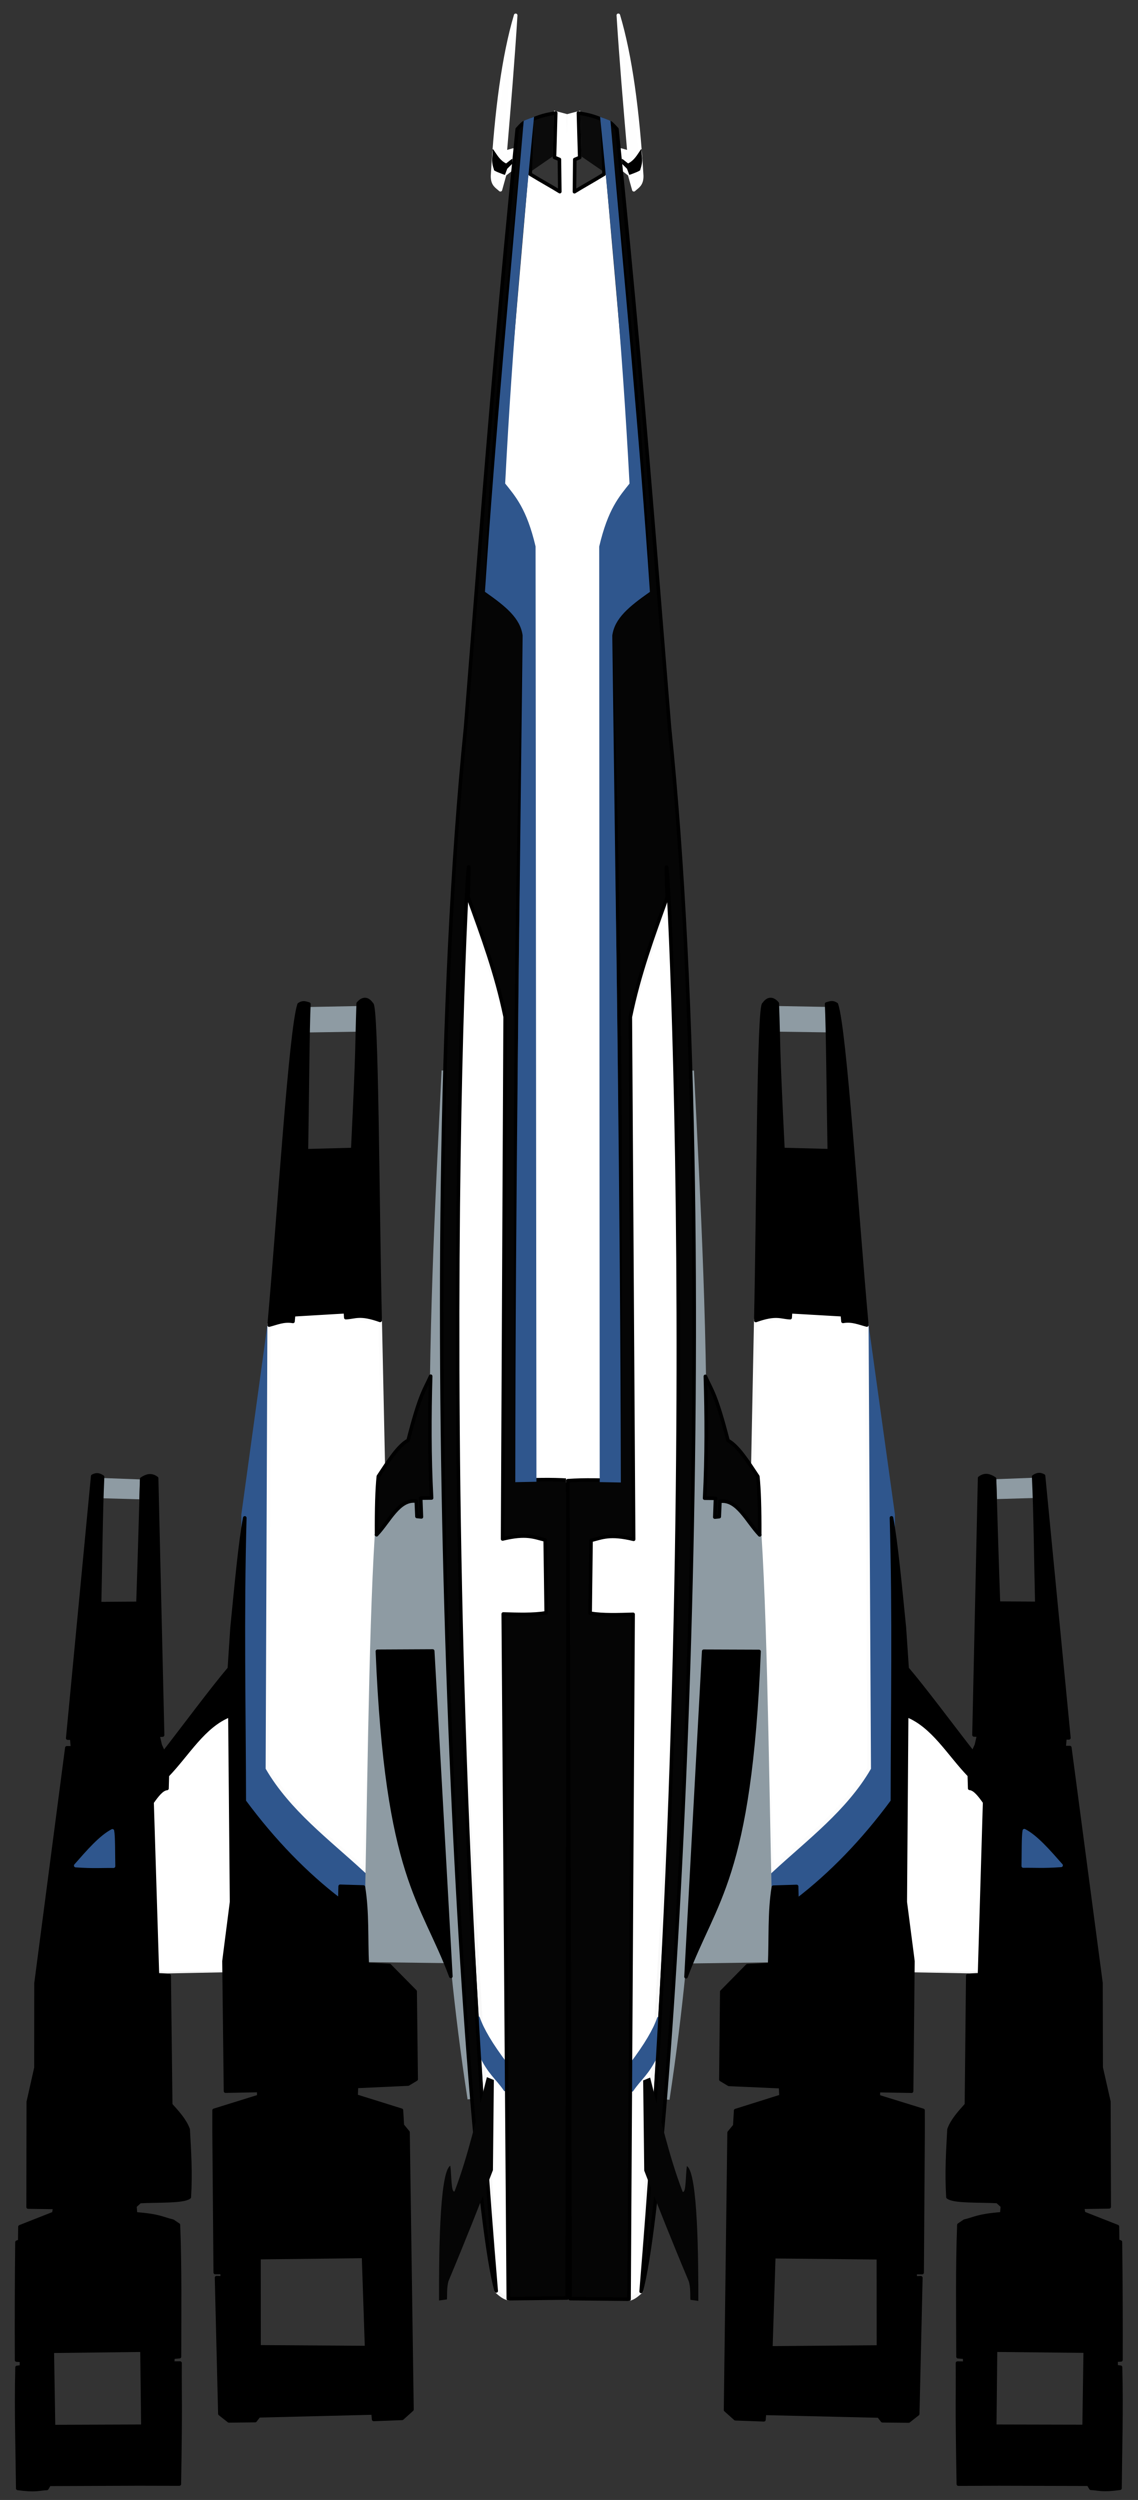<?xml version="1.0" encoding="UTF-8" standalone="no"?>
<!-- Created with Inkscape (http://www.inkscape.org/) -->

<svg
   xmlns:dc="http://purl.org/dc/elements/1.1/"
   xmlns:cc="http://creativecommons.org/ns#"
   xmlns:rdf="http://www.w3.org/1999/02/22-rdf-syntax-ns#"
   xmlns:svg="http://www.w3.org/2000/svg"
   xmlns="http://www.w3.org/2000/svg"
   xmlns:sodipodi="http://sodipodi.sourceforge.net/DTD/sodipodi-0.dtd"
   xmlns:inkscape="http://www.inkscape.org/namespaces/inkscape"
   width="84.57mm"
   height="185.748mm"
   viewBox="0 0 84.57 185.748"
   version="1.1"
   id="svg844"
   inkscape:version="0.92.3 (unknown)"
   sodipodi:docname="normandy.svg">
  <rect x="0" y="0" width="84.57" height="185.748" fill="#333333" stroke="none"/>
  <defs
     id="defs838" />
  <sodipodi:namedview
     id="base"
     pagecolor="#000000"
     bordercolor="#666666"
     borderopacity="1.0"
     inkscape:pageopacity="0"
     inkscape:pageshadow="2"
     inkscape:zoom="0.63574219"
     inkscape:cx="209.59709"
     inkscape:cy="4.9803299"
     inkscape:document-units="mm"
     inkscape:current-layer="layer1"
     showgrid="false"
     inkscape:window-width="1080"
     inkscape:window-height="1886"
     inkscape:window-x="1080"
     inkscape:window-y="0"
     inkscape:window-maximized="1"
     inkscape:pagecheckerboard="true"
     fit-margin-top="1"
     fit-margin-bottom="1"
     fit-margin-right="1"
     fit-margin-left="1" />
  <g
     inkscape:groupmode="layer"
     id="layer3"
     inkscape:label="Layer 3"
     transform="translate(-52.709,-48.667)" />
  <g
     inkscape:groupmode="layer"
     id="layer2"
     inkscape:label="Layer 2"
     transform="translate(-52.709,-48.667)" />
  <g
     inkscape:label="Layer 1"
     inkscape:groupmode="layer"
     id="layer1"
     transform="translate(-52.709,-48.667)">
    <g
       id="g1719"
       transform="rotate(-0.672,831.406,76.905)">
      <g
         transform="translate(-15.399,-13.318)"
         id="g1625">
        <g
           id="g1601"
           transform="translate(8.324,7.491)">
          <path
             sodipodi:nodetypes="ccccccccc"
             inkscape:connector-curvature="0"
             id="path1471"
             d="m 95.045,216.001 c -0.933,-26.277 -4.024,-61.851 -0.874,-103.59 l 2.649,8.939 -0.644,38.79 c 1.096,-0.248 2.154,-0.231 3.164,0.11 l 0.011,5.415 c -1.055,0.087 -2.12,0.099 -3.193,0.048 l -0.221,50.874 c -0.206,-0.066 -0.407,-0.126 -0.891,-0.586 z"
             style="fill:#ffffff;fill-opacity:1;stroke:#f8f8f8;stroke-width:0.265;stroke-linecap:round;stroke-linejoin:round;stroke-miterlimit:4;stroke-dasharray:none;stroke-opacity:1" />
          <path
             sodipodi:nodetypes="ccccccccc"
             inkscape:connector-curvature="0"
             id="path1458"
             d="m 76.915,158.1 2.1,-14.054 c -0.407,10.385 -0.409,21.108 -0.515,32.923 0.672,2.738 4.529,5.115 7.136,7.633 l 0.031,1.772 -1.997,-0.865 -0.034,1.02 c -2.761,-2.125 -5.031,-4.65 -7.008,-7.412 z"
             style="fill:#2f568d;fill-opacity:1;stroke:#2f568d;stroke-width:0.265;stroke-linecap:round;stroke-linejoin:round;stroke-miterlimit:4;stroke-dasharray:none;stroke-opacity:1" />
          <path
             sodipodi:nodetypes="cccccccccc"
             inkscape:connector-curvature="0"
             id="path1464"
             d="m 69.788,179.117 0.247,12.824 0.871,0.052 4.081,-0.034 -5e-6,-0.993 0.615,-4.384 0.039,-13.851 c -1.642,0.732 -3.141,2.834 -4.695,4.402 l -0.039,0.969 z"
             style="fill:#ffffff;fill-opacity:1;stroke:#ffffff;stroke-width:0.265px;stroke-linecap:butt;stroke-linejoin:miter;stroke-opacity:0.941" />
          <path
             sodipodi:nodetypes="ccccccccccccc"
             inkscape:connector-curvature="0"
             id="path1466"
             d="m 85.637,184.602 c -2.555,-2.407 -5.405,-4.585 -7.136,-7.633 l 0.515,-32.923 1.776,-0.252 0.052,-0.494 3.85,-0.182 0.026,0.442 2.549,0.234 0.104,10.821 -0.374,0.762 -0.184,4.341 -0.43,7.201 z"
             style="fill:#ffffff;fill-opacity:1;stroke:#fcfcfc;stroke-width:0.265px;stroke-linecap:butt;stroke-linejoin:miter;stroke-opacity:1" />
          <path
             sodipodi:nodetypes="ccccc"
             inkscape:connector-curvature="0"
             id="path1474"
             d="m 66.454,155.392 2.684,0.131 -0.055,1.214 -2.714,-0.108 z"
             style="fill:#8e9ba3;fill-opacity:1;stroke:#8e9ba3;stroke-width:0.265px;stroke-linecap:butt;stroke-linejoin:miter;stroke-opacity:1" />
          <path
             inkscape:connector-curvature="0"
             id="path1476"
             d="m 82.365,120.579 3.381,-0.026 -0.039,1.639 -3.407,0.013 z"
             style="fill:#8e9ba3;fill-opacity:1;stroke:#8e9ba3;stroke-width:0.265px;stroke-linecap:butt;stroke-linejoin:miter;stroke-opacity:1" />
          <path
             sodipodi:nodetypes="ccccccccc"
             inkscape:connector-curvature="0"
             id="path1480"
             d="m 86.814,159.717 c -0.574,7.645 -0.802,21.071 -1.203,31.606 l 5.764,0.14 c -3.39,-6.446 -4.604,-14.357 -4.602,-23.088 l 4.11,0.026 c 0.633,10.785 0.396,19.624 2.331,33.325 L 92.184,125.285 c -0.605,9.956 -1.251,19.773 -1.251,31.746 -1.081,-0.288 -2.381,0.31 -4.12,2.685 z"
             style="fill:#8e9ba3;fill-opacity:1;stroke:#8e9ba3;stroke-width:0.265px;stroke-linecap:butt;stroke-linejoin:miter;stroke-opacity:1" />
          <path
             sodipodi:nodetypes="cccccccc"
             inkscape:connector-curvature="0"
             id="path1482"
             d="m 97.187,59.899 c -0.258,-0.248 -0.59,-0.384 -0.57,-1.048 0.342,-4.82 0.927,-8.893 1.858,-11.9 -0.238,3.266 -0.567,6.712 -0.901,10.171 l 0.607,-0.166 -0.129,1.398 -0.533,0.405 c 0.106,-0.364 0.009,-0.029 -0.331,1.14 z"
             style="fill:#fefefe;fill-opacity:1;stroke:#ffffff;stroke-width:0.265;stroke-linecap:round;stroke-linejoin:round;stroke-miterlimit:4;stroke-dasharray:none;stroke-opacity:1" />
          <path
             inkscape:connector-curvature="0"
             id="path1484"
             d="m 101.112,155.837 0.967,-101.4 -0.714,-0.2 -0.13,3.303 -1.821,1.223 -2.265,23.005 2.207,4.672 -0.749,69.345 z"
             style="fill:#ffffff;fill-opacity:1;stroke:#ffffff;stroke-width:0.265px;stroke-linecap:butt;stroke-linejoin:miter;stroke-opacity:1" />
          <path
             sodipodi:nodetypes="ccccc"
             inkscape:connector-curvature="0"
             id="path1456"
             d="m 95.937,199.141 c -1.07,-1.447 -1.71,-2.571 -1.996,-3.43 l 0.156,2.704 c 0.661,1.432 1.176,1.701 1.794,2.626 z"
             style="fill:#2f568d;fill-opacity:1;stroke:#2f568d;stroke-width:0.265;stroke-linecap:round;stroke-linejoin:round;stroke-miterlimit:4;stroke-dasharray:none;stroke-opacity:1" />
          <path
             sodipodi:nodetypes="cccccccccccsccccccc"
             inkscape:connector-curvature="0"
             id="path1417"
             d="m 101.112,155.837 -0.798,60.75 h -4.377 l 0.221,-50.874 c 1.088,0.042 2.201,0.103 3.193,-0.048 l -0.011,-5.415 c -0.839,-0.212 -1.383,-0.521 -3.164,-0.11 l 0.644,-38.79 c -0.609,-3.162 -1.634,-6.047 -2.649,-8.939 0.716,-14.13 -3.68,40.921 0.874,103.59 -2.337,-8.644 -5.469,-76.002 -0.914,-116.186 0.411,-4.486 0.806,-8.911 1.226,-13.484 0.84,-9.147 1.779,-18.891 3.134,-30.924 0.303,-0.329 0.456,-0.485 0.612,-0.52 -1.22,11.601 -2.837,22.74 -3.277,34.803 0.393,0.488 2.577,1.554 2.757,3.329 -0.945,20.82 -1.263,41.917 -1.281,62.778 1.279,-0.033 2.505,-0.062 3.811,0.039 z"
             style="fill:#050505;fill-opacity:1;stroke:#000000;stroke-width:0.265;stroke-linecap:round;stroke-linejoin:round;stroke-miterlimit:4;stroke-dasharray:none;stroke-opacity:1;paint-order:stroke fill markers" />
          <path
             sodipodi:nodetypes="ccccccccc"
             inkscape:connector-curvature="0"
             id="path1438"
             d="m 94.539,200.107 c -0.766,2.877 -1.457,5.816 -2.501,8.461 -0.261,0.137 -0.207,-1.224 -0.294,-1.913 -0.841,0.466 -0.929,7.188 -0.956,10.006 l 0.589,-0.074 c 0.026,-0.138 -0.021,-0.953 0.147,-1.398 1.239,-2.861 2.34,-5.549 3.384,-8.166 l 0.147,-6.695 z"
             style="fill:#050505;fill-opacity:1;stroke:#000000;stroke-width:0;stroke-linecap:round;stroke-linejoin:round;stroke-miterlimit:4;stroke-dasharray:none;stroke-opacity:1" />
          <path
             sodipodi:nodetypes="cccc"
             inkscape:connector-curvature="0"
             id="path1440"
             d="m 91.95,192.591 c -2.052,-5.72 -4.676,-7.315 -5.176,-24.216 l 4.11,0.026 z"
             style="fill:#000000;fill-opacity:0.993;stroke:#000000;stroke-width:0.265;stroke-linecap:round;stroke-linejoin:round;stroke-miterlimit:4;stroke-dasharray:none;stroke-opacity:1;paint-order:stroke fill markers" />
          <path
             sodipodi:nodetypes="cccccccccc"
             inkscape:connector-curvature="0"
             id="path1442"
             d="m 86.998,155.376 c 0.748,-1.105 1.496,-2.257 2.244,-2.649 0.932,-3.467 1.257,-3.719 1.729,-4.745 -0.117,2.933 -0.164,5.921 -0.037,9.049 h -0.809 l 0.037,1.398 -0.331,-0.037 -0.037,-1.14 c -1.285,-0.198 -2.005,1.466 -2.98,2.465 0.012,-1.963 0.074,-3.407 0.184,-4.341 z"
             style="fill:#050505;fill-opacity:1;stroke:#000000;stroke-width:0.265px;stroke-linecap:round;stroke-linejoin:round;stroke-opacity:1" />
          <path
             sodipodi:nodetypes="ccccccc"
             inkscape:connector-curvature="0"
             id="path1444"
             d="m 99.597,54.705 -0.182,4.058 c 0.899,0.562 1.629,0.97 2.185,1.327 v -2.393 l -0.364,-0.156 c 0.043,-1.122 0.087,-2.249 0.13,-3.303 -0.494,0.092 -0.882,0.114 -1.769,0.468 z"
             style="fill:#000000;fill-opacity:0.792;stroke:#000000;stroke-width:0.265;stroke-linecap:round;stroke-linejoin:round;stroke-miterlimit:4;stroke-dasharray:none;stroke-opacity:1;paint-order:stroke fill markers" />
          <path
             sodipodi:nodetypes="cccccccc"
             inkscape:connector-curvature="0"
             id="path1446"
             d="m 98.07,57.655 -0.432,0.331 c -0.496,-0.25 -0.701,-0.679 -0.966,-1.067 0.044,0.493 -0.171,0.725 0.092,1.481 -0.092,0.024 0.424,0.241 0.754,0.359 l 0.166,-0.432 0.368,-0.359 z"
             style="fill:#000000;fill-opacity:1;stroke:#000000;stroke-width:0.065;stroke-linecap:round;stroke-linejoin:round;stroke-miterlimit:4;stroke-dasharray:none;stroke-opacity:1;paint-order:stroke fill markers" />
          <path
             sodipodi:nodetypes="ccccccccccccc"
             inkscape:connector-curvature="0"
             id="path1448"
             d="m 79.015,144.046 c 0.847,-8.379 1.841,-21.87 2.504,-23.793 0.318,-0.209 0.508,-0.077 0.728,-0.026 -0.104,1.606 -0.208,7.266 -0.312,10.899 l 3.446,-0.052 c 0.503,-8.362 0.371,-7.38 0.533,-10.847 0.353,-0.409 0.712,-0.371 0.988,0.052 0.407,-0.073 0.262,15.153 0.364,23.514 -1.52,-0.562 -1.839,-0.257 -2.549,-0.234 l -0.026,-0.442 -3.85,0.182 -0.052,0.494 c -0.664,-0.132 -1.203,0.111 -1.776,0.252 z"
             style="fill:#000000;fill-opacity:1;stroke:#000000;stroke-width:0.265px;stroke-linecap:round;stroke-linejoin:round;stroke-opacity:1;paint-order:stroke fill markers" />
          <path
             id="path1450"
             transform="scale(0.265)"
             d="m 249.441,584.998 c -0.437,-0.01 -0.83,0.133 -1.246,0.344 l -7.863,73.363 1.117,-0.012 0.197,2.754 -1.598,-0.027 -9.412,65.893 -0.295,23.693 -2.262,9.535 -0.393,29.494 7.471,0.195 -0.295,1.674 -9.535,3.637 -0.1,4.031 -0.785,0.295 c -0.273,11.501 -0.404,22.359 -0.492,33.031 l 1.377,0.098 -0.053,1.84 -1.227,0.127 c -0.436,12.194 -0.175,22.717 -0.197,33.918 5.111,0.757 5.807,0.176 8.16,0.098 l 0.693,-1.139 25.094,0.189 11.375,0.162 c 0.68,-24.425 0.393,-22.61 0.59,-33.916 h -2.064 l 0.098,-1.672 1.834,-0.121 c 0.162,-12.49 0.465,-25.193 0.133,-36.941 l -1.572,-1.082 c -3.04,-0.734 -3.512,-1.545 -10.422,-2.162 l -0.146,-2.164 1.424,-1.277 c 5.045,-0.228 12.225,0.207 13.863,-1.082 0.501,-6.947 0.158,-12.91 -0.1,-18.973 -0.906,-2.589 -2.894,-4.773 -4.816,-6.98 v -36.178 l -3.293,-0.197 -0.936,-48.467 3.244,-14.236 -0.771,-1.75 -0.613,-2.797 1.316,-0.041 -0.834,-72.018 c -1.508,-1.172 -2.858,-0.701 -4.172,0.139 -0.446,10.905 -0.776,19.822 -1.463,34.873 l -10.771,-0.045 c 0.412,-11.894 0.673,-25.458 1.252,-35.523 -0.593,-0.408 -1.075,-0.572 -1.512,-0.582 z m 9.705,245.539 v 21.334 l -25.07,-0.195 -0.098,-21.137 z"
             style="fill:#000000;fill-opacity:1;stroke:#000000;stroke-width:1.002;stroke-linecap:round;stroke-linejoin:round;stroke-miterlimit:4;stroke-dasharray:none;stroke-opacity:1;paint-order:stroke fill markers"
             inkscape:connector-curvature="0" />
          <path
             id="path1452"
             transform="scale(0.265)"
             d="m 290.703,597.543 c -1.311,6.345 -2.621,18.889 -3.932,30.771 l -0.885,11.404 c -5.043,5.812 -12.568,15.759 -18.852,23.639 l -3.27,13.621 c 1.409,-1.939 2.819,-3.763 4.229,-3.836 l 0.146,-3.662 c 5.827,-5.903 10.281,-13.777 17.746,-16.639 l -0.148,52.352 -2.322,16.566 v 36.428 l 9.314,-0.07 v 1.668 l -12.582,3.754 -0.068,6.049 -0.139,39.416 h 1.945 v 1.529 l -1.6,-0.07 0.488,38.164 2.502,2.016 h 7.369 l 1.043,-1.32 32.047,-0.418 0.139,1.809 7.994,-0.209 2.779,-2.434 -0.197,-77.748 -1.572,-1.965 -0.197,-4.229 L 320,760 l 0.148,-2.703 14.5,-0.492 2.262,-1.326 v -24.627 l -7.1,-7.357 -6.242,-0.385 c -0.257,-7.095 0.263,-14.606 -0.816,-21.701 l -6.516,-0.271 -0.129,3.854 c -9.395,-7.339 -18.386,-16.785 -26.484,-28.014 0.248,-26.321 -0.004,-51.942 1.08,-79.434 z m 1.541,207.428 h 29.336 l 0.557,25.582 -30.17,-0.557 z"
             style="fill:#000000;fill-opacity:1;stroke:#000000;stroke-width:1.002;stroke-linecap:butt;stroke-linejoin:round;stroke-miterlimit:4;stroke-dasharray:none;stroke-opacity:1"
             inkscape:connector-curvature="0" />
          <path
             sodipodi:nodetypes="ccccccccc"
             inkscape:connector-curvature="0"
             id="path1454"
             d="m 98.609,155.785 0.749,-69.345 c -0.62,-2.759 -1.419,-3.662 -2.207,-4.672 0.695,-11.047 1.606,-19.322 2.447,-27.063 l -0.494,0.182 c -1.118,11.59 -2.377,23.12 -3.277,34.803 1.458,1.059 2.589,1.964 2.757,3.329 -0.477,20.926 -1.033,41.852 -1.281,62.778 z"
             style="fill:#2f568d;fill-opacity:1;stroke:#2f568d;stroke-width:0.265px;stroke-linecap:butt;stroke-linejoin:miter;stroke-opacity:1" />
          <path
             sodipodi:nodetypes="cccc"
             inkscape:connector-curvature="0"
             id="path1462"
             d="m 64.17,184.033 c 0.941,-1.047 1.884,-2.11 2.757,-2.549 0.076,0.425 0.042,1.698 0.052,2.627 -0.926,-0.024 -1.394,0.035 -2.809,-0.078 z"
             style="fill:#2f568d;fill-opacity:1;stroke:#2f568d;stroke-width:0.265;stroke-linecap:round;stroke-linejoin:round;stroke-miterlimit:4;stroke-dasharray:none;stroke-opacity:1" />
        </g>
      </g>
      <g
         id="g1671"
         transform="matrix(-1,-0.022,-0.022,1,207.025,-10.881)">
        <g
           transform="translate(8.324,7.491)"
           id="g1669">
          <path
             style="fill:#ffffff;fill-opacity:1;stroke:#f8f8f8;stroke-width:0.265;stroke-linecap:round;stroke-linejoin:round;stroke-miterlimit:4;stroke-dasharray:none;stroke-opacity:1"
             d="m 95.045,216.001 c -0.933,-26.277 -4.024,-61.851 -0.874,-103.59 l 2.649,8.939 -0.644,38.79 c 1.096,-0.248 2.154,-0.231 3.164,0.11 l 0.011,5.415 c -1.055,0.087 -2.12,0.099 -3.193,0.048 l -0.221,50.874 c -0.206,-0.066 -0.407,-0.126 -0.891,-0.586 z"
             id="path1627"
             inkscape:connector-curvature="0"
             sodipodi:nodetypes="ccccccccc" />
          <path
             style="fill:#2f568d;fill-opacity:1;stroke:#2f568d;stroke-width:0.265;stroke-linecap:round;stroke-linejoin:round;stroke-miterlimit:4;stroke-dasharray:none;stroke-opacity:1"
             d="m 76.915,158.1 2.1,-14.054 c -0.407,10.385 -0.409,21.108 -0.515,32.923 0.672,2.738 4.529,5.115 7.136,7.633 l 0.031,1.772 -1.997,-0.865 -0.034,1.02 c -2.761,-2.125 -5.031,-4.65 -7.008,-7.412 z"
             id="path1629"
             inkscape:connector-curvature="0"
             sodipodi:nodetypes="ccccccccc" />
          <path
             style="fill:#ffffff;fill-opacity:1;stroke:#ffffff;stroke-width:0.265px;stroke-linecap:butt;stroke-linejoin:miter;stroke-opacity:0.941"
             d="m 69.788,179.117 0.247,12.824 0.871,0.052 4.081,-0.034 -5e-6,-0.993 0.615,-4.384 0.039,-13.851 c -1.642,0.732 -3.141,2.834 -4.695,4.402 l -0.039,0.969 z"
             id="path1631"
             inkscape:connector-curvature="0"
             sodipodi:nodetypes="cccccccccc" />
          <path
             style="fill:#ffffff;fill-opacity:1;stroke:#fcfcfc;stroke-width:0.265px;stroke-linecap:butt;stroke-linejoin:miter;stroke-opacity:1"
             d="m 85.637,184.602 c -2.555,-2.407 -5.405,-4.585 -7.136,-7.633 l 0.515,-32.923 1.776,-0.252 0.052,-0.494 3.85,-0.182 0.026,0.442 2.549,0.234 0.104,10.821 -0.374,0.762 -0.184,4.341 -0.43,7.201 z"
             id="path1633"
             inkscape:connector-curvature="0"
             sodipodi:nodetypes="ccccccccccccc" />
          <path
             style="fill:#8e9ba3;fill-opacity:1;stroke:#8e9ba3;stroke-width:0.265px;stroke-linecap:butt;stroke-linejoin:miter;stroke-opacity:1"
             d="m 66.454,155.392 2.684,0.131 -0.055,1.214 -2.714,-0.108 z"
             id="path1635"
             inkscape:connector-curvature="0"
             sodipodi:nodetypes="ccccc" />
          <path
             style="fill:#8e9ba3;fill-opacity:1;stroke:#8e9ba3;stroke-width:0.265px;stroke-linecap:butt;stroke-linejoin:miter;stroke-opacity:1"
             d="m 82.365,120.579 3.381,-0.026 -0.039,1.639 -3.407,0.013 z"
             id="path1637"
             inkscape:connector-curvature="0" />
          <path
             style="fill:#8e9ba3;fill-opacity:1;stroke:#8e9ba3;stroke-width:0.265px;stroke-linecap:butt;stroke-linejoin:miter;stroke-opacity:1"
             d="m 86.814,159.717 c -0.574,7.645 -0.802,21.071 -1.203,31.606 l 5.764,0.14 c -3.39,-6.446 -4.604,-14.357 -4.602,-23.088 l 4.11,0.026 c 0.633,10.785 0.396,19.624 2.331,33.325 L 92.184,125.285 c -0.605,9.956 -1.251,19.773 -1.251,31.746 -1.081,-0.288 -2.381,0.31 -4.12,2.685 z"
             id="path1639"
             inkscape:connector-curvature="0"
             sodipodi:nodetypes="ccccccccc" />
          <path
             style="fill:#fefefe;fill-opacity:1;stroke:#ffffff;stroke-width:0.265;stroke-linecap:round;stroke-linejoin:round;stroke-miterlimit:4;stroke-dasharray:none;stroke-opacity:1"
             d="m 97.187,59.899 c -0.258,-0.248 -0.59,-0.384 -0.57,-1.048 0.342,-4.82 0.927,-8.893 1.858,-11.9 -0.238,3.266 -0.567,6.712 -0.901,10.171 l 0.607,-0.166 -0.129,1.398 -0.533,0.405 c 0.106,-0.364 0.009,-0.029 -0.331,1.14 z"
             id="path1641"
             inkscape:connector-curvature="0"
             sodipodi:nodetypes="cccccccc" />
          <path
             style="fill:#ffffff;fill-opacity:1;stroke:#ffffff;stroke-width:0.265px;stroke-linecap:butt;stroke-linejoin:miter;stroke-opacity:1"
             d="m 101.112,155.837 0.967,-101.4 -0.714,-0.2 -0.13,3.303 -1.821,1.223 -2.265,23.005 2.207,4.672 -0.749,69.345 z"
             id="path1643"
             inkscape:connector-curvature="0" />
          <path
             style="fill:#2f568d;fill-opacity:1;stroke:#2f568d;stroke-width:0.265;stroke-linecap:round;stroke-linejoin:round;stroke-miterlimit:4;stroke-dasharray:none;stroke-opacity:1"
             d="m 95.937,199.141 c -1.07,-1.447 -1.71,-2.571 -1.996,-3.43 l 0.156,2.704 c 0.661,1.432 1.176,1.701 1.794,2.626 z"
             id="path1645"
             inkscape:connector-curvature="0"
             sodipodi:nodetypes="ccccc" />
          <path
             style="fill:#050505;fill-opacity:1;stroke:#000000;stroke-width:0.265;stroke-linecap:round;stroke-linejoin:round;stroke-miterlimit:4;stroke-dasharray:none;stroke-opacity:1;paint-order:stroke fill markers"
             d="m 101.112,155.837 -0.798,60.75 h -4.377 l 0.221,-50.874 c 1.088,0.042 2.201,0.103 3.193,-0.048 l -0.011,-5.415 c -0.839,-0.212 -1.383,-0.521 -3.164,-0.11 l 0.644,-38.79 c -0.609,-3.162 -1.634,-6.047 -2.649,-8.939 0.716,-14.13 -3.68,40.921 0.874,103.59 -2.337,-8.644 -5.469,-76.002 -0.914,-116.186 0.411,-4.486 0.806,-8.911 1.226,-13.484 0.84,-9.147 1.779,-18.891 3.134,-30.924 0.303,-0.329 0.456,-0.485 0.612,-0.52 -1.22,11.601 -2.837,22.74 -3.277,34.803 0.393,0.488 2.577,1.554 2.757,3.329 -0.945,20.82 -1.263,41.917 -1.281,62.778 1.279,-0.033 2.505,-0.062 3.811,0.039 z"
             id="path1647"
             inkscape:connector-curvature="0"
             sodipodi:nodetypes="cccccccccccsccccccc" />
          <path
             style="fill:#050505;fill-opacity:1;stroke:#000000;stroke-width:0;stroke-linecap:round;stroke-linejoin:round;stroke-miterlimit:4;stroke-dasharray:none;stroke-opacity:1"
             d="m 94.539,200.107 c -0.766,2.877 -1.457,5.816 -2.501,8.461 -0.261,0.137 -0.207,-1.224 -0.294,-1.913 -0.841,0.466 -0.929,7.188 -0.956,10.006 l 0.589,-0.074 c 0.026,-0.138 -0.021,-0.953 0.147,-1.398 1.239,-2.861 2.34,-5.549 3.384,-8.166 l 0.147,-6.695 z"
             id="path1649"
             inkscape:connector-curvature="0"
             sodipodi:nodetypes="ccccccccc" />
          <path
             style="fill:#000000;fill-opacity:0.993;stroke:#000000;stroke-width:0.265;stroke-linecap:round;stroke-linejoin:round;stroke-miterlimit:4;stroke-dasharray:none;stroke-opacity:1;paint-order:stroke fill markers"
             d="m 91.95,192.591 c -2.052,-5.72 -4.676,-7.315 -5.176,-24.216 l 4.11,0.026 z"
             id="path1651"
             inkscape:connector-curvature="0"
             sodipodi:nodetypes="cccc" />
          <path
             style="fill:#050505;fill-opacity:1;stroke:#000000;stroke-width:0.265px;stroke-linecap:round;stroke-linejoin:round;stroke-opacity:1"
             d="m 86.998,155.376 c 0.748,-1.105 1.496,-2.257 2.244,-2.649 0.932,-3.467 1.257,-3.719 1.729,-4.745 -0.117,2.933 -0.164,5.921 -0.037,9.049 h -0.809 l 0.037,1.398 -0.331,-0.037 -0.037,-1.14 c -1.285,-0.198 -2.005,1.466 -2.98,2.465 0.012,-1.963 0.074,-3.407 0.184,-4.341 z"
             id="path1653"
             inkscape:connector-curvature="0"
             sodipodi:nodetypes="cccccccccc" />
          <path
             style="fill:#000000;fill-opacity:0.792;stroke:#000000;stroke-width:0.265;stroke-linecap:round;stroke-linejoin:round;stroke-miterlimit:4;stroke-dasharray:none;stroke-opacity:1;paint-order:stroke fill markers"
             d="m 99.597,54.705 -0.182,4.058 c 0.899,0.562 1.629,0.97 2.185,1.327 v -2.393 l -0.364,-0.156 c 0.043,-1.122 0.087,-2.249 0.13,-3.303 -0.494,0.092 -0.882,0.114 -1.769,0.468 z"
             id="path1655"
             inkscape:connector-curvature="0"
             sodipodi:nodetypes="ccccccc" />
          <path
             style="fill:#000000;fill-opacity:1;stroke:#000000;stroke-width:0.065;stroke-linecap:round;stroke-linejoin:round;stroke-miterlimit:4;stroke-dasharray:none;stroke-opacity:1;paint-order:stroke fill markers"
             d="m 98.07,57.655 -0.432,0.331 c -0.496,-0.25 -0.701,-0.679 -0.966,-1.067 0.044,0.493 -0.171,0.725 0.092,1.481 -0.092,0.024 0.424,0.241 0.754,0.359 l 0.166,-0.432 0.368,-0.359 z"
             id="path1657"
             inkscape:connector-curvature="0"
             sodipodi:nodetypes="cccccccc" />
          <path
             style="fill:#000000;fill-opacity:1;stroke:#000000;stroke-width:0.265px;stroke-linecap:round;stroke-linejoin:round;stroke-opacity:1;paint-order:stroke fill markers"
             d="m 79.015,144.046 c 0.847,-8.379 1.841,-21.87 2.504,-23.793 0.318,-0.209 0.508,-0.077 0.728,-0.026 -0.104,1.606 -0.208,7.266 -0.312,10.899 l 3.446,-0.052 c 0.503,-8.362 0.371,-7.38 0.533,-10.847 0.353,-0.409 0.712,-0.371 0.988,0.052 0.407,-0.073 0.262,15.153 0.364,23.514 -1.52,-0.562 -1.839,-0.257 -2.549,-0.234 l -0.026,-0.442 -3.85,0.182 -0.052,0.494 c -0.664,-0.132 -1.203,0.111 -1.776,0.252 z"
             id="path1659"
             inkscape:connector-curvature="0"
             sodipodi:nodetypes="ccccccccccccc" />
          <path
             inkscape:connector-curvature="0"
             style="fill:#000000;fill-opacity:1;stroke:#000000;stroke-width:1.002;stroke-linecap:round;stroke-linejoin:round;stroke-miterlimit:4;stroke-dasharray:none;stroke-opacity:1;paint-order:stroke fill markers"
             d="m 249.441,584.998 c -0.437,-0.01 -0.83,0.133 -1.246,0.344 l -7.863,73.363 1.117,-0.012 0.197,2.754 -1.598,-0.027 -9.412,65.893 -0.295,23.693 -2.262,9.535 -0.393,29.494 7.471,0.195 -0.295,1.674 -9.535,3.637 -0.1,4.031 -0.785,0.295 c -0.273,11.501 -0.404,22.359 -0.492,33.031 l 1.377,0.098 -0.053,1.84 -1.227,0.127 c -0.436,12.194 -0.175,22.717 -0.197,33.918 5.111,0.757 5.807,0.176 8.16,0.098 l 0.693,-1.139 25.094,0.189 11.375,0.162 c 0.68,-24.425 0.393,-22.61 0.59,-33.916 h -2.064 l 0.098,-1.672 1.834,-0.121 c 0.162,-12.49 0.465,-25.193 0.133,-36.941 l -1.572,-1.082 c -3.04,-0.734 -3.512,-1.545 -10.422,-2.162 l -0.146,-2.164 1.424,-1.277 c 5.045,-0.228 12.225,0.207 13.863,-1.082 0.501,-6.947 0.158,-12.91 -0.1,-18.973 -0.906,-2.589 -2.894,-4.773 -4.816,-6.98 v -36.178 l -3.293,-0.197 -0.936,-48.467 3.244,-14.236 -0.771,-1.75 -0.613,-2.797 1.316,-0.041 -0.834,-72.018 c -1.508,-1.172 -2.858,-0.701 -4.172,0.139 -0.446,10.905 -0.776,19.822 -1.463,34.873 l -10.771,-0.045 c 0.412,-11.894 0.673,-25.458 1.252,-35.523 -0.593,-0.408 -1.075,-0.572 -1.512,-0.582 z m 9.705,245.539 v 21.334 l -25.07,-0.195 -0.098,-21.137 z"
             transform="scale(0.265)"
             id="path1661" />
          <path
             inkscape:connector-curvature="0"
             style="fill:#000000;fill-opacity:1;stroke:#000000;stroke-width:1.002;stroke-linecap:butt;stroke-linejoin:round;stroke-miterlimit:4;stroke-dasharray:none;stroke-opacity:1"
             d="m 290.703,597.543 c -1.311,6.345 -2.621,18.889 -3.932,30.771 l -0.885,11.404 c -5.043,5.812 -12.568,15.759 -18.852,23.639 l -3.27,13.621 c 1.409,-1.939 2.819,-3.763 4.229,-3.836 l 0.146,-3.662 c 5.827,-5.903 10.281,-13.777 17.746,-16.639 l -0.148,52.352 -2.322,16.566 v 36.428 l 9.314,-0.07 v 1.668 l -12.582,3.754 -0.068,6.049 -0.139,39.416 h 1.945 v 1.529 l -1.6,-0.07 0.488,38.164 2.502,2.016 h 7.369 l 1.043,-1.32 32.047,-0.418 0.139,1.809 7.994,-0.209 2.779,-2.434 -0.197,-77.748 -1.572,-1.965 -0.197,-4.229 L 320,760 l 0.148,-2.703 14.5,-0.492 2.262,-1.326 v -24.627 l -7.1,-7.357 -6.242,-0.385 c -0.257,-7.095 0.263,-14.606 -0.816,-21.701 l -6.516,-0.271 -0.129,3.854 c -9.395,-7.339 -18.386,-16.785 -26.484,-28.014 0.248,-26.321 -0.004,-51.942 1.08,-79.434 z m 1.541,207.428 h 29.336 l 0.557,25.582 -30.17,-0.557 z"
             transform="scale(0.265)"
             id="path1663" />
          <path
             style="fill:#2f568d;fill-opacity:1;stroke:#2f568d;stroke-width:0.265px;stroke-linecap:butt;stroke-linejoin:miter;stroke-opacity:1"
             d="m 98.609,155.785 0.749,-69.345 c -0.62,-2.759 -1.419,-3.662 -2.207,-4.672 0.695,-11.047 1.606,-19.322 2.447,-27.063 l -0.494,0.182 c -1.118,11.59 -2.377,23.12 -3.277,34.803 1.458,1.059 2.589,1.964 2.757,3.329 -0.477,20.926 -1.033,41.852 -1.281,62.778 z"
             id="path1665"
             inkscape:connector-curvature="0"
             sodipodi:nodetypes="ccccccccc" />
          <path
             style="fill:#2f568d;fill-opacity:1;stroke:#2f568d;stroke-width:0.265;stroke-linecap:round;stroke-linejoin:round;stroke-miterlimit:4;stroke-dasharray:none;stroke-opacity:1"
             d="m 64.17,184.033 c 0.941,-1.047 1.884,-2.11 2.757,-2.549 0.076,0.425 0.042,1.698 0.052,2.627 -0.926,-0.024 -1.394,0.035 -2.809,-0.078 z"
             id="path1667"
             inkscape:connector-curvature="0"
             sodipodi:nodetypes="cccc" />
        </g>
      </g>
    </g>
  </g>
</svg>
